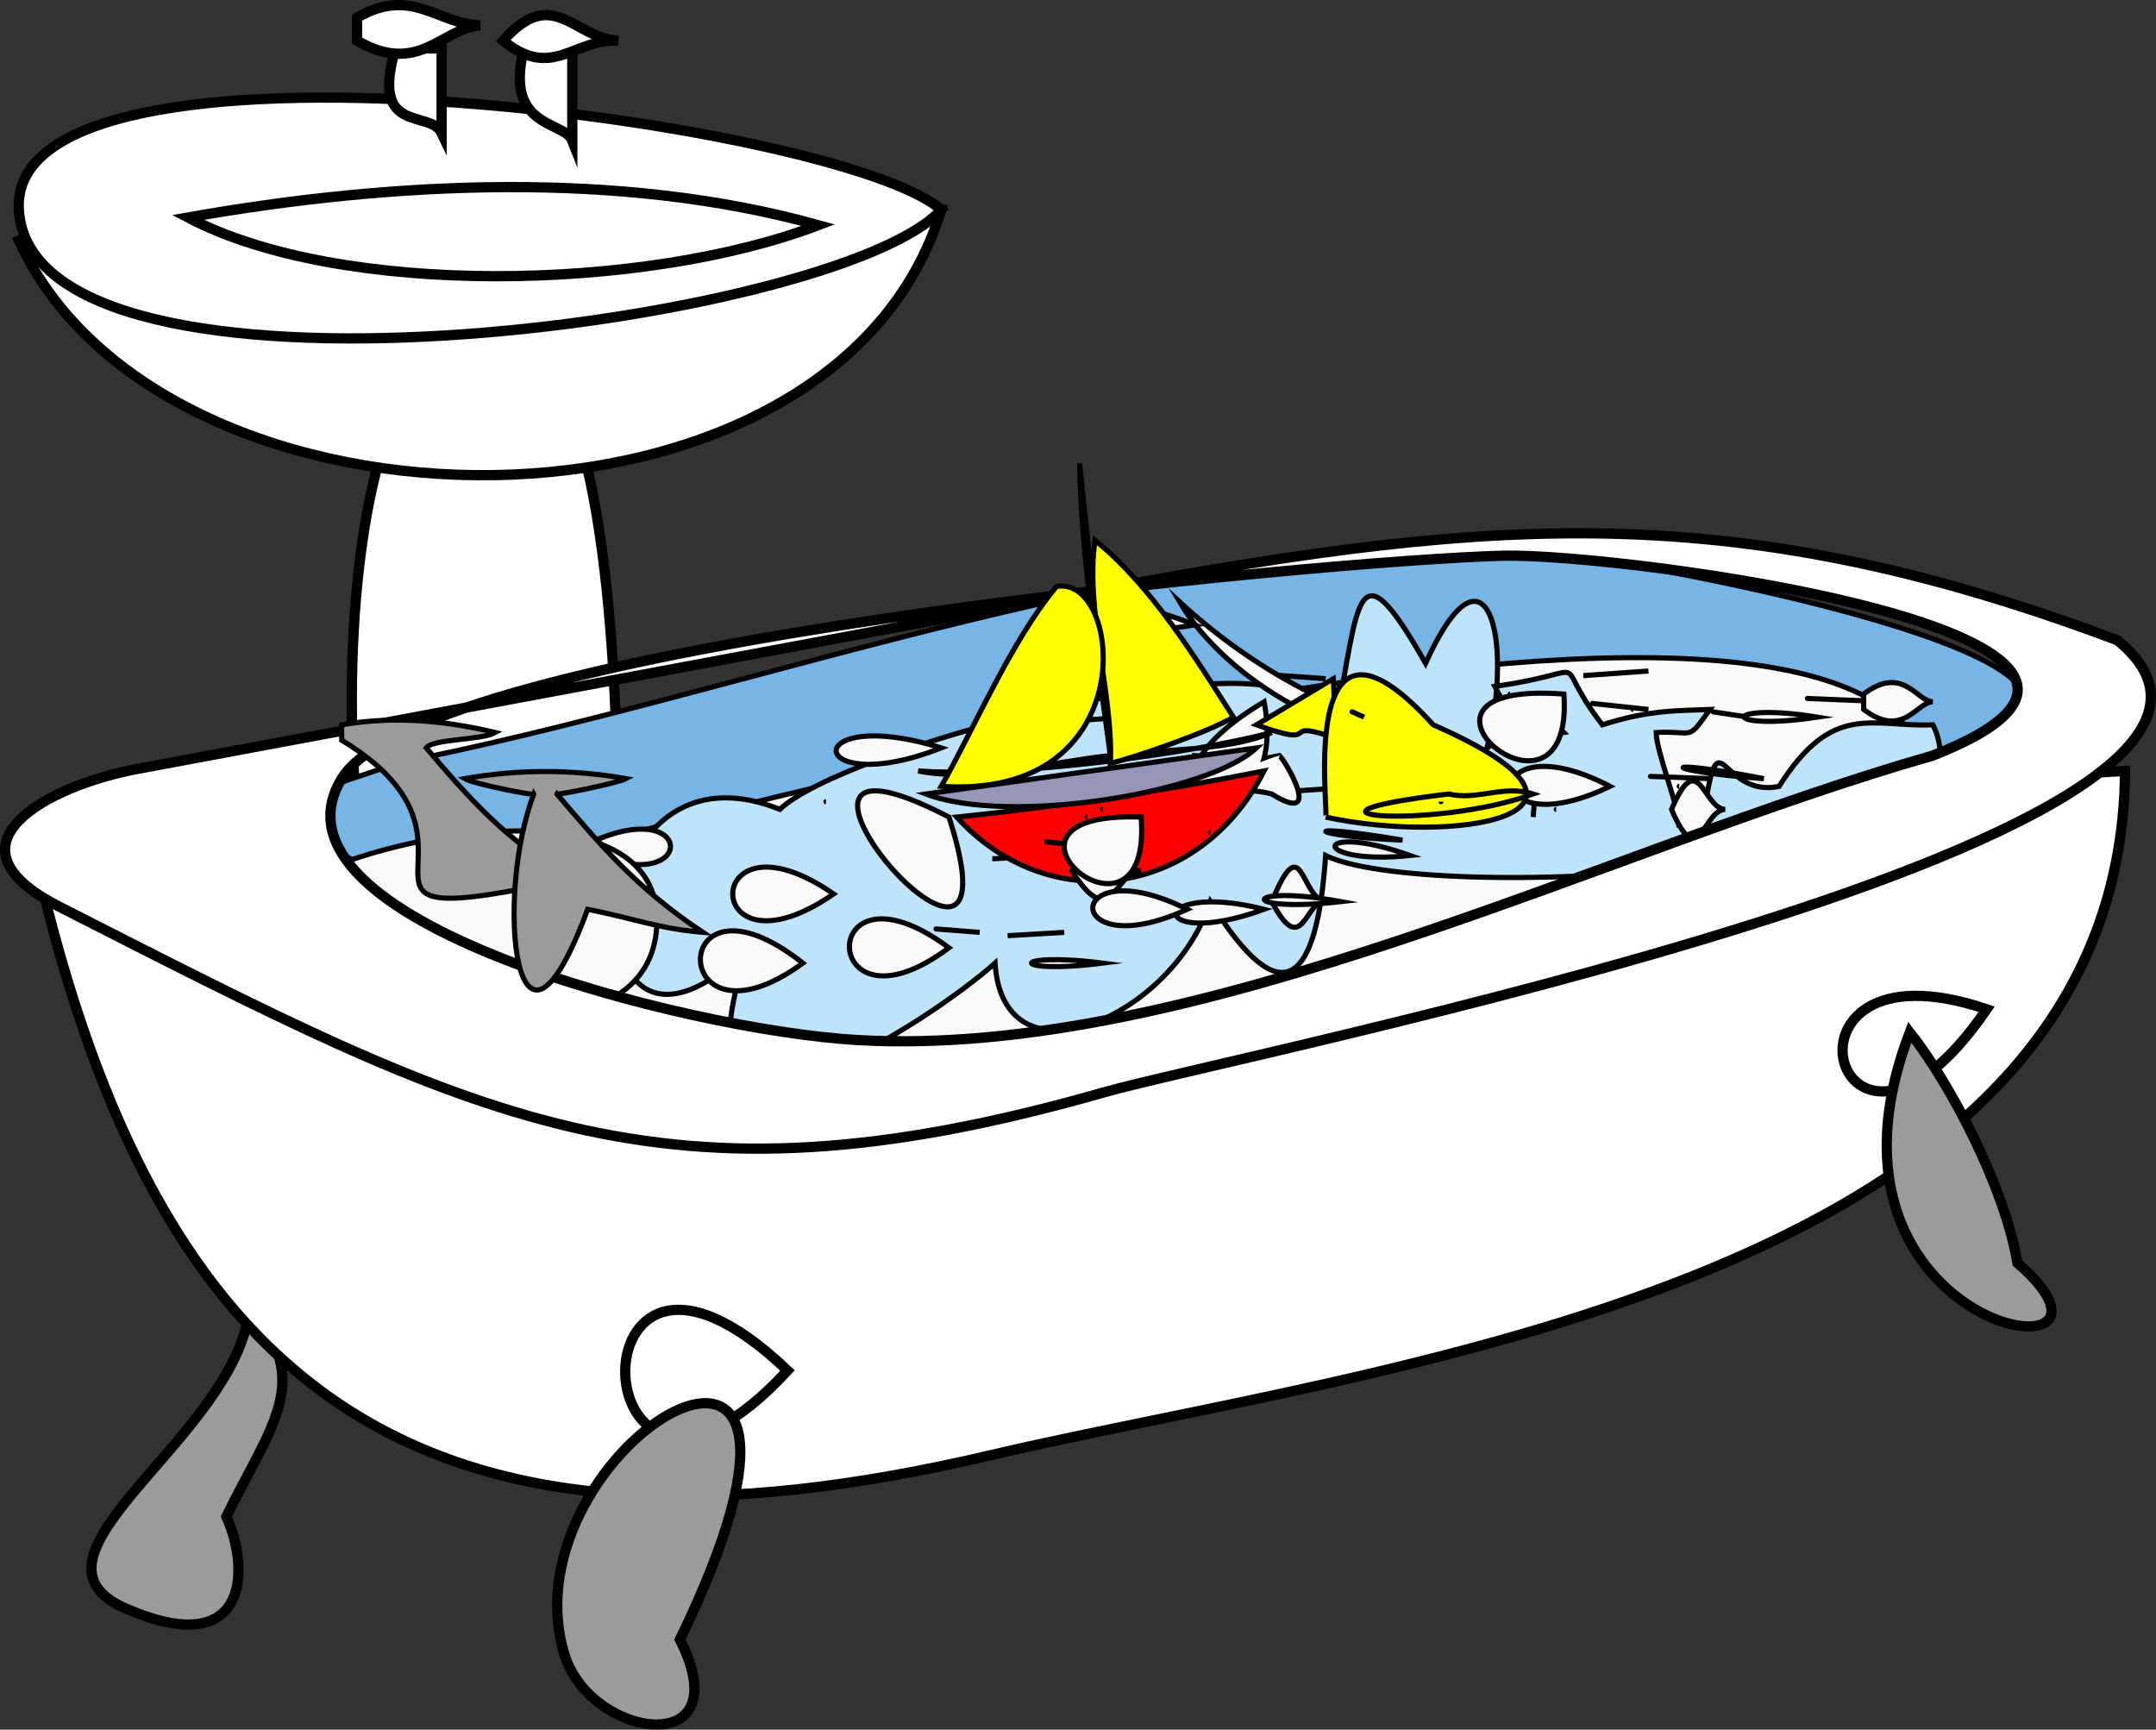 <svg xmlns="http://www.w3.org/2000/svg" xmlns:xlink="http://www.w3.org/1999/xlink" version="1.1" id="Layer_1" x="0px" y="0px" enable-background="new 0 0 822.05 841.89" xml:space="preserve" viewBox="303.7 337.17 210.36 168.76">
<rect x="303.7" y="337.17" width="210.36" height="168.76" fill="#333333" stroke="none"/>
<path fill-rule="evenodd" clip-rule="evenodd" fill="#FFFFFF" stroke="#000000" stroke-linecap="square" stroke-miterlimit="10" d="  M363.288,452.14c-29.111,8.405-29.601-67.402-18.75-78C369.846,349.421,363.288,443.189,363.288,452.14z"/>
<path fill-rule="evenodd" clip-rule="evenodd" fill="#FFFFFF" stroke="#000000" stroke-linecap="square" stroke-miterlimit="10" d="  M305.538,360.64c14.1,30.766,79.589,31.264,90-3C368.394,356.106,331.057,348.809,305.538,360.64z"/>
<path fill-rule="evenodd" clip-rule="evenodd" fill="#9B9B9B" stroke="#000000" stroke-linecap="square" stroke-miterlimit="10" d="  M325.788,485.14c4.2-8.657,8.659-13.304,2.25-20.25c-1.352,12.564-23.8,24.156-12,29.25  C327.809,499.221,328.196,490.521,325.788,485.14z"/>
<path fill-rule="evenodd" clip-rule="evenodd" fill="#FFFFFF" stroke="#000000" stroke-linecap="square" stroke-miterlimit="10" d="  M307.788,423.64c12.369,50.85,38.613,68.209,92.625,55.5c36.809-8.661,110.25-16.216,110.627-66.75  C443.289,416.14,375.539,419.89,307.788,423.64z"/>
<path fill-rule="evenodd" clip-rule="evenodd" fill="#76B5E5" stroke="#000000" stroke-width="0.5" stroke-linecap="square" stroke-miterlimit="10" d="  M342.288,411.64c34.058-6.521,77.738-23.751,112.127-20.625c7.939,0.722,64.764,10.912,41.25,18.75  c-60.841,20.28-106.35,40.81-163.877,7.875C334.575,413.422,337.898,413.477,342.288,411.64z"/>
<path fill-rule="evenodd" clip-rule="evenodd" fill="#F9F9F9" stroke="#000000" stroke-width="0.5" stroke-linecap="square" stroke-miterlimit="10" d="  M336.288,425.89c17.147-3.475,149.73-44.105,156.002-12.75c1.725,8.623-77,24.807-88.308,27.869  C377.64,448.144,361.607,436.408,336.288,425.89z"/>
<path fill-rule="evenodd" clip-rule="evenodd" fill="#BEE4FC" stroke="#000000" stroke-width="0.5" stroke-linecap="square" stroke-miterlimit="10" d="  M492.29,407.89c-5.941,0.245-9.75-2.315-15,6c-5.998,1.281-5.806-8.035-7.5,3.75c-0.75,0-1.5,0-2.25,0  c0.169-1.075-2.249-7.155-2.25-9c3.833-0.201,2.946,0.95,5.25-2.25c-3.134,0.14-5.856,0.013-10.5,1.5  c-5.436-7.044-0.001-5.234-10.5-3.75c2.048,4.165,4.031,1.766,6.75,4.5c-3.739,0.615-3.46-1.193-7.5,1.5  c2.701-11.019-0.163-21.158-6-8.25c-6.314-11.132-6.47-6.813-8.25,3c-1.25,0.25-2.5,0.5-3.75,0.75  c-4.742-6.034-44.863,4.62-51.002,10.5c-20.183-8.114-20.75,30.971-3,13.5c-9.166,25.197,18.005,6.887,24,1.5  c0.771,12.423,17.317,5.349,21.002-6c7.004,11.322,10.409,7.956,11.25-4.5C442.289,425.249,499.843,423.08,492.29,407.89z   M427.79,414.64c-2.854-0.748-5.544-0.162-8.25,1.5c0.682-1.697,0.932-3.447,0.75-5.25c4.522,0.424,4.358,0.819,8.25,0  C429.138,411.438,432.932,417.853,427.79,414.64z M436.04,411.64C435.308,415.51,437.515,403.848,436.04,411.64L436.04,411.64z   M442.79,411.64C442.867,406.707,442.873,406.329,442.79,411.64L442.79,411.64z M453.29,416.89  C453.343,416.237,453.545,413.752,453.29,416.89L453.29,416.89z M457.04,413.89C456.986,413.283,456.809,411.282,457.04,413.89  L457.04,413.89z"/>
<path fill-rule="evenodd" clip-rule="evenodd" fill="#FFFFFF" stroke="#000000" stroke-linecap="square" stroke-miterlimit="10" d="  M380.538,470.89C360.237,492.914,358.624,449.975,380.538,470.89L380.538,470.89z"/>
<path fill-rule="evenodd" clip-rule="evenodd" fill="#FFFFFF" stroke="#000000" stroke-linecap="square" stroke-miterlimit="10" d="  M497.54,435.64C482.908,457.017,475.078,428.033,497.54,435.64L497.54,435.64z"/>
<path fill-rule="evenodd" clip-rule="evenodd" fill="#9B9B9B" stroke="#000000" stroke-linecap="square" stroke-miterlimit="10" d="  M370.038,497.14c19.903-41.011-17.529-18.841-11.25,1.5C361.331,506.878,376.005,508.997,370.038,497.14z"/>
<path fill-rule="evenodd" clip-rule="evenodd" fill="#9B9B9B" stroke="#000000" stroke-linecap="square" stroke-miterlimit="10" d="  M500.54,460.39c-1.282-7.574-6.624-17.58-10.5-22.5C478.692,467.603,514.636,472.604,500.54,460.39z"/>
<path fill-rule="evenodd" clip-rule="evenodd" fill="#F9F9F9" stroke="#000000" stroke-width="0.5" stroke-linecap="square" stroke-miterlimit="10" d="  M427.04,405.64C410.203,415.698,429.938,421.029,427.04,405.64L427.04,405.64z"/>
<path fill-rule="evenodd" clip-rule="evenodd" fill="#FFFFFF" stroke="#000000" stroke-width="0.5" stroke-linecap="square" stroke-miterlimit="10" d="  M433.04,403.39C425.248,402.837,425.303,402.841,433.04,403.39L433.04,403.39z"/>
<path fill-rule="evenodd" clip-rule="evenodd" fill="#FFFFFF" stroke="#000000" stroke-width="0.5" stroke-linecap="square" stroke-miterlimit="10" d="  M464.54,402.64C456.037,403.24,456.057,403.239,464.54,402.64L464.54,402.64z"/>
<path fill-rule="evenodd" clip-rule="evenodd" fill="#F9F9F9" stroke="#000000" stroke-width="0.5" stroke-linecap="square" stroke-miterlimit="10" d="  M470.54,413.14C462.557,412.838,462.845,412.85,470.54,413.14L470.54,413.14z"/>
<path fill-rule="evenodd" clip-rule="evenodd" fill="#F9F9F9" stroke="#000000" stroke-width="0.5" stroke-linecap="square" stroke-miterlimit="10" d="  M474.29,407.14C470.1,406.512,469.35,406.399,474.29,407.14L474.29,407.14z"/>
<path fill-rule="evenodd" clip-rule="evenodd" fill="#F9F9F9" stroke="#000000" stroke-width="0.5" stroke-linecap="square" stroke-miterlimit="10" d="  M395.538,410.14C382.235,415.366,381.503,405.789,395.538,410.14L395.538,410.14z"/>
<path fill-rule="evenodd" clip-rule="evenodd" fill="#F9F9F9" stroke="#000000" stroke-width="0.5" stroke-linecap="square" stroke-miterlimit="10" d="  M472.04,416.14c-2.12,0-2.607,6.25-5.25,0C469.433,409.891,469.92,416.14,472.04,416.14z"/>
<path fill-rule="evenodd" clip-rule="evenodd" fill="#F9F9F9" stroke="#000000" stroke-width="0.5" stroke-linecap="square" stroke-miterlimit="10" d="  M382.038,431.14C368.752,440.813,368.65,420.564,382.038,431.14L382.038,431.14z"/>
<path fill-rule="evenodd" clip-rule="evenodd" fill="#F9F9F9" stroke="#000000" stroke-width="0.5" stroke-linecap="square" stroke-miterlimit="10" d="  M406.038,420.64C398.545,421.08,398.796,421.065,406.038,420.64L406.038,420.64z"/>
<path fill-rule="evenodd" clip-rule="evenodd" fill="#F9F9F9" stroke="#000000" stroke-width="0.5" stroke-linecap="square" stroke-miterlimit="10" d="  M411.288,431.14C402.02,432.319,402.02,429.961,411.288,431.14L411.288,431.14z"/>
<path fill-rule="evenodd" clip-rule="evenodd" fill="#F9F9F9" stroke="#000000" stroke-width="0.5" stroke-linecap="square" stroke-miterlimit="10" d="  M384.288,415.39C375.354,415.39,375.354,415.39,384.288,415.39L384.288,415.39z"/>
<path fill-rule="evenodd" clip-rule="evenodd" fill="#F9F9F9" stroke="#000000" stroke-width="0.5" stroke-linecap="square" stroke-miterlimit="10" d="  M413.538,407.14C405.711,407.695,405.787,407.69,413.538,407.14L413.538,407.14z"/>
<path fill-rule="evenodd" clip-rule="evenodd" fill="#F9F9F9" stroke="#000000" stroke-width="0.5" stroke-linecap="square" stroke-miterlimit="10" d="  M436.79,413.89C428.268,414.465,428.42,414.455,436.79,413.89L436.79,413.89z"/>
<path fill-rule="evenodd" clip-rule="evenodd" fill="#F9F9F9" stroke="#000000" stroke-width="0.5" stroke-linecap="square" stroke-miterlimit="10" d="  M455.54,416.14C449.611,416.14,449.611,416.14,455.54,416.14L455.54,416.14z"/>
<path fill-rule="evenodd" clip-rule="evenodd" fill="#F9F9F9" stroke="#000000" stroke-width="0.5" stroke-linecap="square" stroke-miterlimit="10" d="  M433.04,425.14c-1.983-0.277-2.239,5.775-5.25,0C430.827,417.75,430.548,424.792,433.04,425.14z"/>
<path fill-rule="evenodd" clip-rule="evenodd" fill="#F9F9F9" stroke="#000000" stroke-width="0.5" stroke-linecap="square" stroke-miterlimit="10" d="  M360.288,419.89C372.108,425.703,372.023,413.707,360.288,419.89L360.288,419.89z"/>
<path fill-rule="evenodd" clip-rule="evenodd" fill="#F9F9F9" d="M442.79,407.14C442.632,412.675,442.671,411.31,442.79,407.14  L442.79,407.14z"/>
<path fill-rule="evenodd" clip-rule="evenodd" fill="#F9F9F9" d="M379.038,416.14C380.526,418.116,375.24,411.096,379.038,416.14  L379.038,416.14z"/>
<path fill-rule="evenodd" clip-rule="evenodd" fill="#F9F9F9" d="M453.29,416.89C453.545,413.752,453.343,416.237,453.29,416.89  L453.29,416.89z"/>
<path fill-rule="evenodd" clip-rule="evenodd" fill="#F9F9F9" d="M428.54,410.89c-2.961,0.785-4.429,2.631-8.25,0  c0.182,1.803-0.068,3.553-0.75,5.25C425.923,415.552,428.898,410.686,428.54,410.89z"/>
<path fill-rule="evenodd" clip-rule="evenodd" fill="#F9F9F9" d="M436.04,410.14C437.794,417.361,435.007,405.886,436.04,410.14  L436.04,410.14z"/>
<path fill-rule="evenodd" clip-rule="evenodd" fill="#F9F9F9" stroke="#000000" stroke-width="0.5" stroke-linecap="square" stroke-miterlimit="10" d="  M464.54,406.39C457.399,405.628,457.104,405.596,464.54,406.39L464.54,406.39z"/>
<path fill-rule="evenodd" clip-rule="evenodd" fill="#F9F9F9" stroke="#000000" stroke-width="0.5" stroke-linecap="square" stroke-miterlimit="10" d="  M487.79,405.64C477.129,405.196,477.778,405.223,487.79,405.64L487.79,405.64z"/>
<path fill-rule="evenodd" clip-rule="evenodd" fill="#F9F9F9" stroke="#000000" stroke-width="0.5" stroke-linecap="square" stroke-miterlimit="10" d="  M492.29,405.64c-1.56,0-2.919,3.667-6.75,0.75c0-0.5,0-1,0-1.5C489.371,401.973,490.73,405.64,492.29,405.64z"/>
<path fill-rule="evenodd" clip-rule="evenodd" fill="#F9F9F9" stroke="#000000" stroke-width="0.5" stroke-linecap="square" stroke-miterlimit="10" d="  M327.288,427.39c5.261,7.253,39.78,16.304,40.5,0C368.493,411.436,332.092,419.636,327.288,427.39z"/>
<path fill-rule="evenodd" clip-rule="evenodd" fill="#FFFFFF" stroke="#000000" stroke-linecap="square" stroke-miterlimit="10" d="  M510.29,399.64c-38.732-14.576-62.771-11.763-102.28-4.397c-30.303,5.649-60.605,11.299-90.908,16.949  c-8.66,1.614-19.607,7.346-7.613,13.444c40.898,20.796,58.484,30.522,101.896,18.119C424.445,440.024,533.649,418.571,510.29,399.64  z M492.29,410.89c-31.556,8.979-71.792,29.686-105.002,27.75c-16.611-0.968-58.663-11.664-50.25-25.5  c8.03-13.207,96.397-21.317,113.252-21.75C462.024,391.088,522.266,399.113,492.29,410.89z"/>
<path fill-rule="evenodd" clip-rule="evenodd" fill="#9B9B9B" stroke="#000000" stroke-width="0.5" stroke-linecap="square" stroke-miterlimit="10" d="  M359.538,422.89c-6.443-3.643-10.071-7.853-14.25-12.75c0.698-0.913,5.367-0.73,6.75-1.5c-4.749-1.128-9.786-1.656-15-0.75  c0,0.5,0,1,0,1.5C354.34,419.845,332.047,428.885,359.538,422.89z"/>
<path fill-rule="evenodd" clip-rule="evenodd" fill="#9B9B9B" stroke="#000000" stroke-width="0.5" stroke-linecap="square" stroke-miterlimit="10" d="  M372.288,428.14c-6.434-4.271-9.937-8.446-14.25-13.5c-0.101,0.151,5.918-1.059,6.75-1.5c-5.235-0.925-10.506-0.925-15.75,0  c0.872,0.521,6.863,1.69,6.75,1.5c-3.872,10.029-1.809,30.323,5.25,11.25C365.561,426.784,368.079,427.801,372.288,428.14z"/>
<path fill-rule="evenodd" clip-rule="evenodd" fill="#F9F9F9" stroke="#000000" stroke-width="0.5" stroke-linecap="square" stroke-miterlimit="10" d="  M440.54,416.14C434.635,415.718,434.006,415.673,440.54,416.14L440.54,416.14z"/>
<path fill-rule="evenodd" clip-rule="evenodd" fill="#F9F9F9" stroke="#000000" stroke-width="0.5" stroke-linecap="square" stroke-miterlimit="10" d="  M448.04,416.14C441.236,416.6,441.611,416.575,448.04,416.14L448.04,416.14z"/>
<path fill-rule="evenodd" clip-rule="evenodd" fill="#F9F9F9" stroke="#000000" stroke-width="0.5" stroke-linecap="square" stroke-miterlimit="10" d="  M456.29,404.89C437.284,403.452,457.353,420.231,456.29,404.89L456.29,404.89z"/>
<path fill-rule="evenodd" clip-rule="evenodd" fill="#F9F9F9" stroke="#000000" stroke-width="0.5" stroke-linecap="square" stroke-miterlimit="10" d="  M467.54,413.89C463.45,413.89,463.45,413.89,467.54,413.89L467.54,413.89z"/>
<path fill-rule="evenodd" clip-rule="evenodd" fill="#F9F9F9" stroke="#000000" stroke-width="0.5" stroke-linecap="square" stroke-miterlimit="10" d="  M451.04,404.89C443.102,404.89,443.102,404.89,451.04,404.89L451.04,404.89z"/>
<path fill-rule="evenodd" clip-rule="evenodd" fill="#F9F9F9" stroke="#000000" stroke-width="0.5" stroke-linecap="square" stroke-miterlimit="10" d="  M463.04,406.39C457.532,406.39,457.532,406.39,463.04,406.39L463.04,406.39z"/>
<path fill-rule="evenodd" clip-rule="evenodd" fill="#F9F9F9" stroke="#000000" stroke-width="0.5" stroke-linecap="square" stroke-miterlimit="10" d="  M460.79,413.89C447.996,420.11,448.103,407.295,460.79,413.89L460.79,413.89z"/>
<path fill-rule="evenodd" clip-rule="evenodd" fill="#F9F9F9" stroke="#000000" stroke-width="0.5" stroke-linecap="square" stroke-miterlimit="10" d="  M475.79,413.14C465.714,412.424,464.896,411.013,475.79,413.14L475.79,413.14z"/>
<path fill-rule="evenodd" clip-rule="evenodd" fill="#F9F9F9" stroke="#000000" stroke-width="0.5" stroke-linecap="square" stroke-miterlimit="10" d="  M481.04,407.14C471.374,408.601,471.597,405.601,481.04,407.14L481.04,407.14z"/>
<path fill-rule="evenodd" clip-rule="evenodd" fill="#F9F9F9" stroke="#000000" stroke-width="0.5" stroke-linecap="square" stroke-miterlimit="10" d="  M444.29,409.39c-9.562-2.213-18.284-6.833-25.5-13.5C423.433,403.711,435.232,410.467,444.29,409.39z"/>
<path fill-rule="evenodd" clip-rule="evenodd" fill="#FFFFFF" stroke="#000000" stroke-width="0.5" stroke-linecap="square" stroke-miterlimit="10" d="  M420.29,398.14C403.348,391.465,401.891,401.167,420.29,398.14L420.29,398.14z"/>
<path fill-rule="evenodd" clip-rule="evenodd" fill="#FFFFFF" d="M393.288,413.14L393.288,413.14L393.288,413.14z"/>
<line fill="none" stroke="#000000" stroke-width="0.5" stroke-linecap="square" stroke-miterlimit="10" x1="393.288" y1="413.14" x2="393.288" y2="413.14"/>
<path fill-rule="evenodd" clip-rule="evenodd" fill="#101177" stroke="#000000" stroke-width="0.5" stroke-linecap="square" stroke-miterlimit="10" d="  M427.79,408.64c-4.537,1.916-10.836,1.548-15.752,2.25c-1-9.5-2-19-3-28.5c0.136,8.751,1.739,19.167,3,28.5  c-5.675,0.582-13.243,2.635-18.75,1.5C402.537,413.052,419.912,410.708,427.79,408.64z"/>
<path fill-rule="evenodd" clip-rule="evenodd" fill="#FFFF00" stroke="#000000" stroke-width="0.5" stroke-linecap="square" stroke-miterlimit="10" d="  M410.538,389.89c5.402,4.309,9.799,11.453,13.502,17.25c-2.405,1.462-9.917,4.037-12.002,4.5  C412.362,405.207,409.556,396.667,410.538,389.89z"/>
<path fill-rule="evenodd" clip-rule="evenodd" fill="#FFFF00" stroke="#000000" stroke-width="0.5" stroke-linecap="square" stroke-miterlimit="10" d="  M406.788,394.39c-4.442,5.334-7.964,13.711-11.25,19.5C415.406,415.21,413.245,393.228,406.788,394.39z"/>
<path fill-rule="evenodd" clip-rule="evenodd" fill="#FF0000" stroke="#000000" stroke-width="0.5" stroke-linecap="square" stroke-miterlimit="10" d="  M397.038,416.89c8.991,9.865,23.725,7.872,30.002-4.5C417.119,414.35,407.103,415.852,397.038,416.89z"/>
<path fill-rule="evenodd" clip-rule="evenodd" fill="#9596B5" stroke="#000000" stroke-width="0.5" stroke-linecap="square" stroke-miterlimit="10" d="  M426.29,410.14c-10.751,1.5-21.501,3-32.252,4.5C402.167,417.738,421.624,414.554,426.29,410.14z"/>
<path fill-rule="evenodd" clip-rule="evenodd" fill="#F9F9F9" stroke="#000000" stroke-width="0.5" stroke-linecap="square" stroke-miterlimit="10" d="  M411.288,416.14C403.516,416.14,403.516,416.14,411.288,416.14L411.288,416.14z"/>
<path fill-rule="evenodd" clip-rule="evenodd" fill="#F9F9F9" stroke="#000000" stroke-width="0.5" stroke-linecap="square" stroke-miterlimit="10" d="  M415.04,422.14c-2.583-0.07-2.788,6.244-6.752,0C412.198,416.155,412.716,422.077,415.04,422.14z"/>
<path fill-rule="evenodd" clip-rule="evenodd" fill="#F9F9F9" stroke="#000000" stroke-width="0.5" stroke-linecap="square" stroke-miterlimit="10" d="  M396.288,416.89C372.696,404.634,404.33,441.707,396.288,416.89L396.288,416.89z"/>
<path fill-rule="evenodd" clip-rule="evenodd" fill="#F9F9F9" stroke="#000000" stroke-width="0.5" stroke-linecap="square" stroke-miterlimit="10" d="  M427.04,425.89C415.611,430.04,415.537,422.97,427.04,425.89L427.04,425.89z"/>
<path fill-rule="evenodd" clip-rule="evenodd" fill="#F9F9F9" stroke="#000000" stroke-width="0.5" stroke-linecap="square" stroke-miterlimit="10" d="  M411.288,419.89C404.148,419.128,403.852,419.096,411.288,419.89L411.288,419.89z"/>
<path fill-rule="evenodd" clip-rule="evenodd" fill="#FFFF00" stroke="#000000" stroke-width="0.5" stroke-linecap="square" stroke-miterlimit="10" d="  M434.54,409.39c-0.731-0.416-0.62-4.472-0.75-6c-2.5,1.5-5,3-7.5,4.5C433.372,410.445,427.801,406.937,434.54,409.39z"/>
<path fill-rule="evenodd" clip-rule="evenodd" fill="#FFFF00" stroke="#000000" stroke-width="0.5" stroke-linecap="square" stroke-miterlimit="10" d="  M443.54,407.89c-13.508-14.909-10.09,9.089-10.5,9C445.454,419.583,463.893,416.82,443.54,407.89z"/>
<path fill-rule="evenodd" clip-rule="evenodd" fill="#FFFF00" stroke="#000000" stroke-width="0.5" stroke-linecap="square" stroke-miterlimit="10" d="  M445.04,414.64c-18.174,2.149-1.441,3.525,8.25,0C450.38,413.699,447.883,415.304,445.04,414.64z"/>
<path fill-rule="evenodd" clip-rule="evenodd" fill="#FFFF00" stroke="#000000" stroke-width="0.5" stroke-linecap="square" stroke-miterlimit="10" d="  M436.79,407.14C436.742,407.119,434.189,405.974,436.79,407.14L436.79,407.14z"/>
<path fill-rule="evenodd" clip-rule="evenodd" fill="#F9F9F9" stroke="#000000" stroke-width="0.5" stroke-linecap="square" stroke-miterlimit="10" d="  M444.29,415.39C444.29,423.724,444.29,423.724,444.29,415.39L444.29,415.39z"/>
<path fill-rule="evenodd" clip-rule="evenodd" fill="#F9F9F9" stroke="#000000" stroke-width="0.5" stroke-linecap="square" stroke-miterlimit="10" d="  M441.29,420.64C431.436,421.672,431.576,417.193,441.29,420.64L441.29,420.64z"/>
<path fill-rule="evenodd" clip-rule="evenodd" fill="#F9F9F9" stroke="#000000" stroke-width="0.5" stroke-linecap="square" stroke-miterlimit="10" d="  M396.288,429.64C383.527,439.212,383.147,419.922,396.288,429.64L396.288,429.64z"/>
<path fill-rule="evenodd" clip-rule="evenodd" fill="#F9F9F9" stroke="#000000" stroke-width="0.5" stroke-linecap="square" stroke-miterlimit="10" d="  M385.038,424.39C371.905,433.46,371.905,415.32,385.038,424.39L385.038,424.39z"/>
<path fill-rule="evenodd" clip-rule="evenodd" fill="#F9F9F9" stroke="#000000" stroke-width="0.5" stroke-linecap="square" stroke-miterlimit="10" d="  M399.288,428.14C394.058,427.73,393.169,427.66,399.288,428.14L399.288,428.14z"/>
<path fill-rule="evenodd" clip-rule="evenodd" fill="#F9F9F9" stroke="#000000" stroke-width="0.5" stroke-linecap="square" stroke-miterlimit="10" d="  M407.538,428.14C400.045,428.58,400.296,428.565,407.538,428.14L407.538,428.14z"/>
<path fill-rule="evenodd" clip-rule="evenodd" fill="#F9F9F9" stroke="#000000" stroke-width="0.5" stroke-linecap="square" stroke-miterlimit="10" d="  M415.04,416.89C397.592,416.254,416.203,431.82,415.04,416.89L415.04,416.89z"/>
<path fill-rule="evenodd" clip-rule="evenodd" fill="#F9F9F9" stroke="#000000" stroke-width="0.5" stroke-linecap="square" stroke-miterlimit="10" d="  M426.29,425.89C422.584,425.89,422.584,425.89,426.29,425.89L426.29,425.89z"/>
<path fill-rule="evenodd" clip-rule="evenodd" fill="#F9F9F9" stroke="#000000" stroke-width="0.5" stroke-linecap="square" stroke-miterlimit="10" d="  M409.788,416.89C402.444,416.89,402.444,416.89,409.788,416.89L409.788,416.89z"/>
<path fill-rule="evenodd" clip-rule="evenodd" fill="#F9F9F9" stroke="#000000" stroke-width="0.5" stroke-linecap="square" stroke-miterlimit="10" d="  M421.79,418.39C416.395,418.39,416.395,418.39,421.79,418.39L421.79,418.39z"/>
<path fill-rule="evenodd" clip-rule="evenodd" fill="#F9F9F9" stroke="#000000" stroke-width="0.5" stroke-linecap="square" stroke-miterlimit="10" d="  M419.54,425.89C407.162,431.572,407.334,419.808,419.54,425.89L419.54,425.89z"/>
<path fill-rule="evenodd" clip-rule="evenodd" fill="#F9F9F9" stroke="#000000" stroke-width="0.5" stroke-linecap="square" stroke-miterlimit="10" d="  M434.54,425.14C424.26,426.319,424.87,423.344,434.54,425.14L434.54,425.14z"/>
<path fill-rule="evenodd" clip-rule="evenodd" fill="#F9F9F9" stroke="#000000" stroke-width="0.5" stroke-linecap="square" stroke-miterlimit="10" d="  M440.54,419.14C431.264,418.761,429.878,417.31,440.54,419.14L440.54,419.14z"/>
<path fill-rule="evenodd" clip-rule="evenodd" fill="#FFFFFF" stroke="#000000" stroke-linecap="square" stroke-miterlimit="10" d="  M395.538,357.64c-10.137,11.183-88.724,21.504-90,0C304.379,338.111,385.712,348.943,395.538,357.64z"/>
<path fill-rule="evenodd" clip-rule="evenodd" fill="#FFFFFF" stroke="#000000" stroke-linecap="square" stroke-miterlimit="10" d="  M383.538,359.14c-16.935,6.453-46.602,7.074-61.5-0.75C341.96,354.861,364.252,353.762,383.538,359.14z"/>
<path fill-rule="evenodd" clip-rule="evenodd" fill="#FFFFFF" stroke="#000000" stroke-linecap="square" stroke-miterlimit="10" d="  M346.788,350.14c-1.114-2.332-7.028,0.287-4.5-8.25c1.5,0,3,0,4.5,0C346.788,344.64,346.788,347.39,346.788,350.14z"/>
<path fill-rule="evenodd" clip-rule="evenodd" fill="#FFFFFF" stroke="#000000" stroke-linecap="square" stroke-miterlimit="10" d="  M359.538,350.89c-0.792-2.029-7.092-1.078-4.5-9.75c1.5,0,3,0,4.5,0C359.538,344.39,359.538,347.64,359.538,350.89z"/>
<path fill-rule="evenodd" clip-rule="evenodd" fill="#FFFFFF" stroke="#000000" stroke-linecap="square" stroke-miterlimit="10" d="  M350.538,339.64c-3.796,0.338-5.998,4.955-12,1.5c0-0.75,0-1.5,0-2.25C343.933,335.795,346.338,339.529,350.538,339.64z"/>
<path fill-rule="evenodd" clip-rule="evenodd" fill="#FFFFFF" stroke="#000000" stroke-linecap="square" stroke-miterlimit="10" d="  M364.038,341.14c-4.349-0.226-6.448,3.905-11.25,0C357.671,335.641,359.662,340.913,364.038,341.14z"/>
</svg>